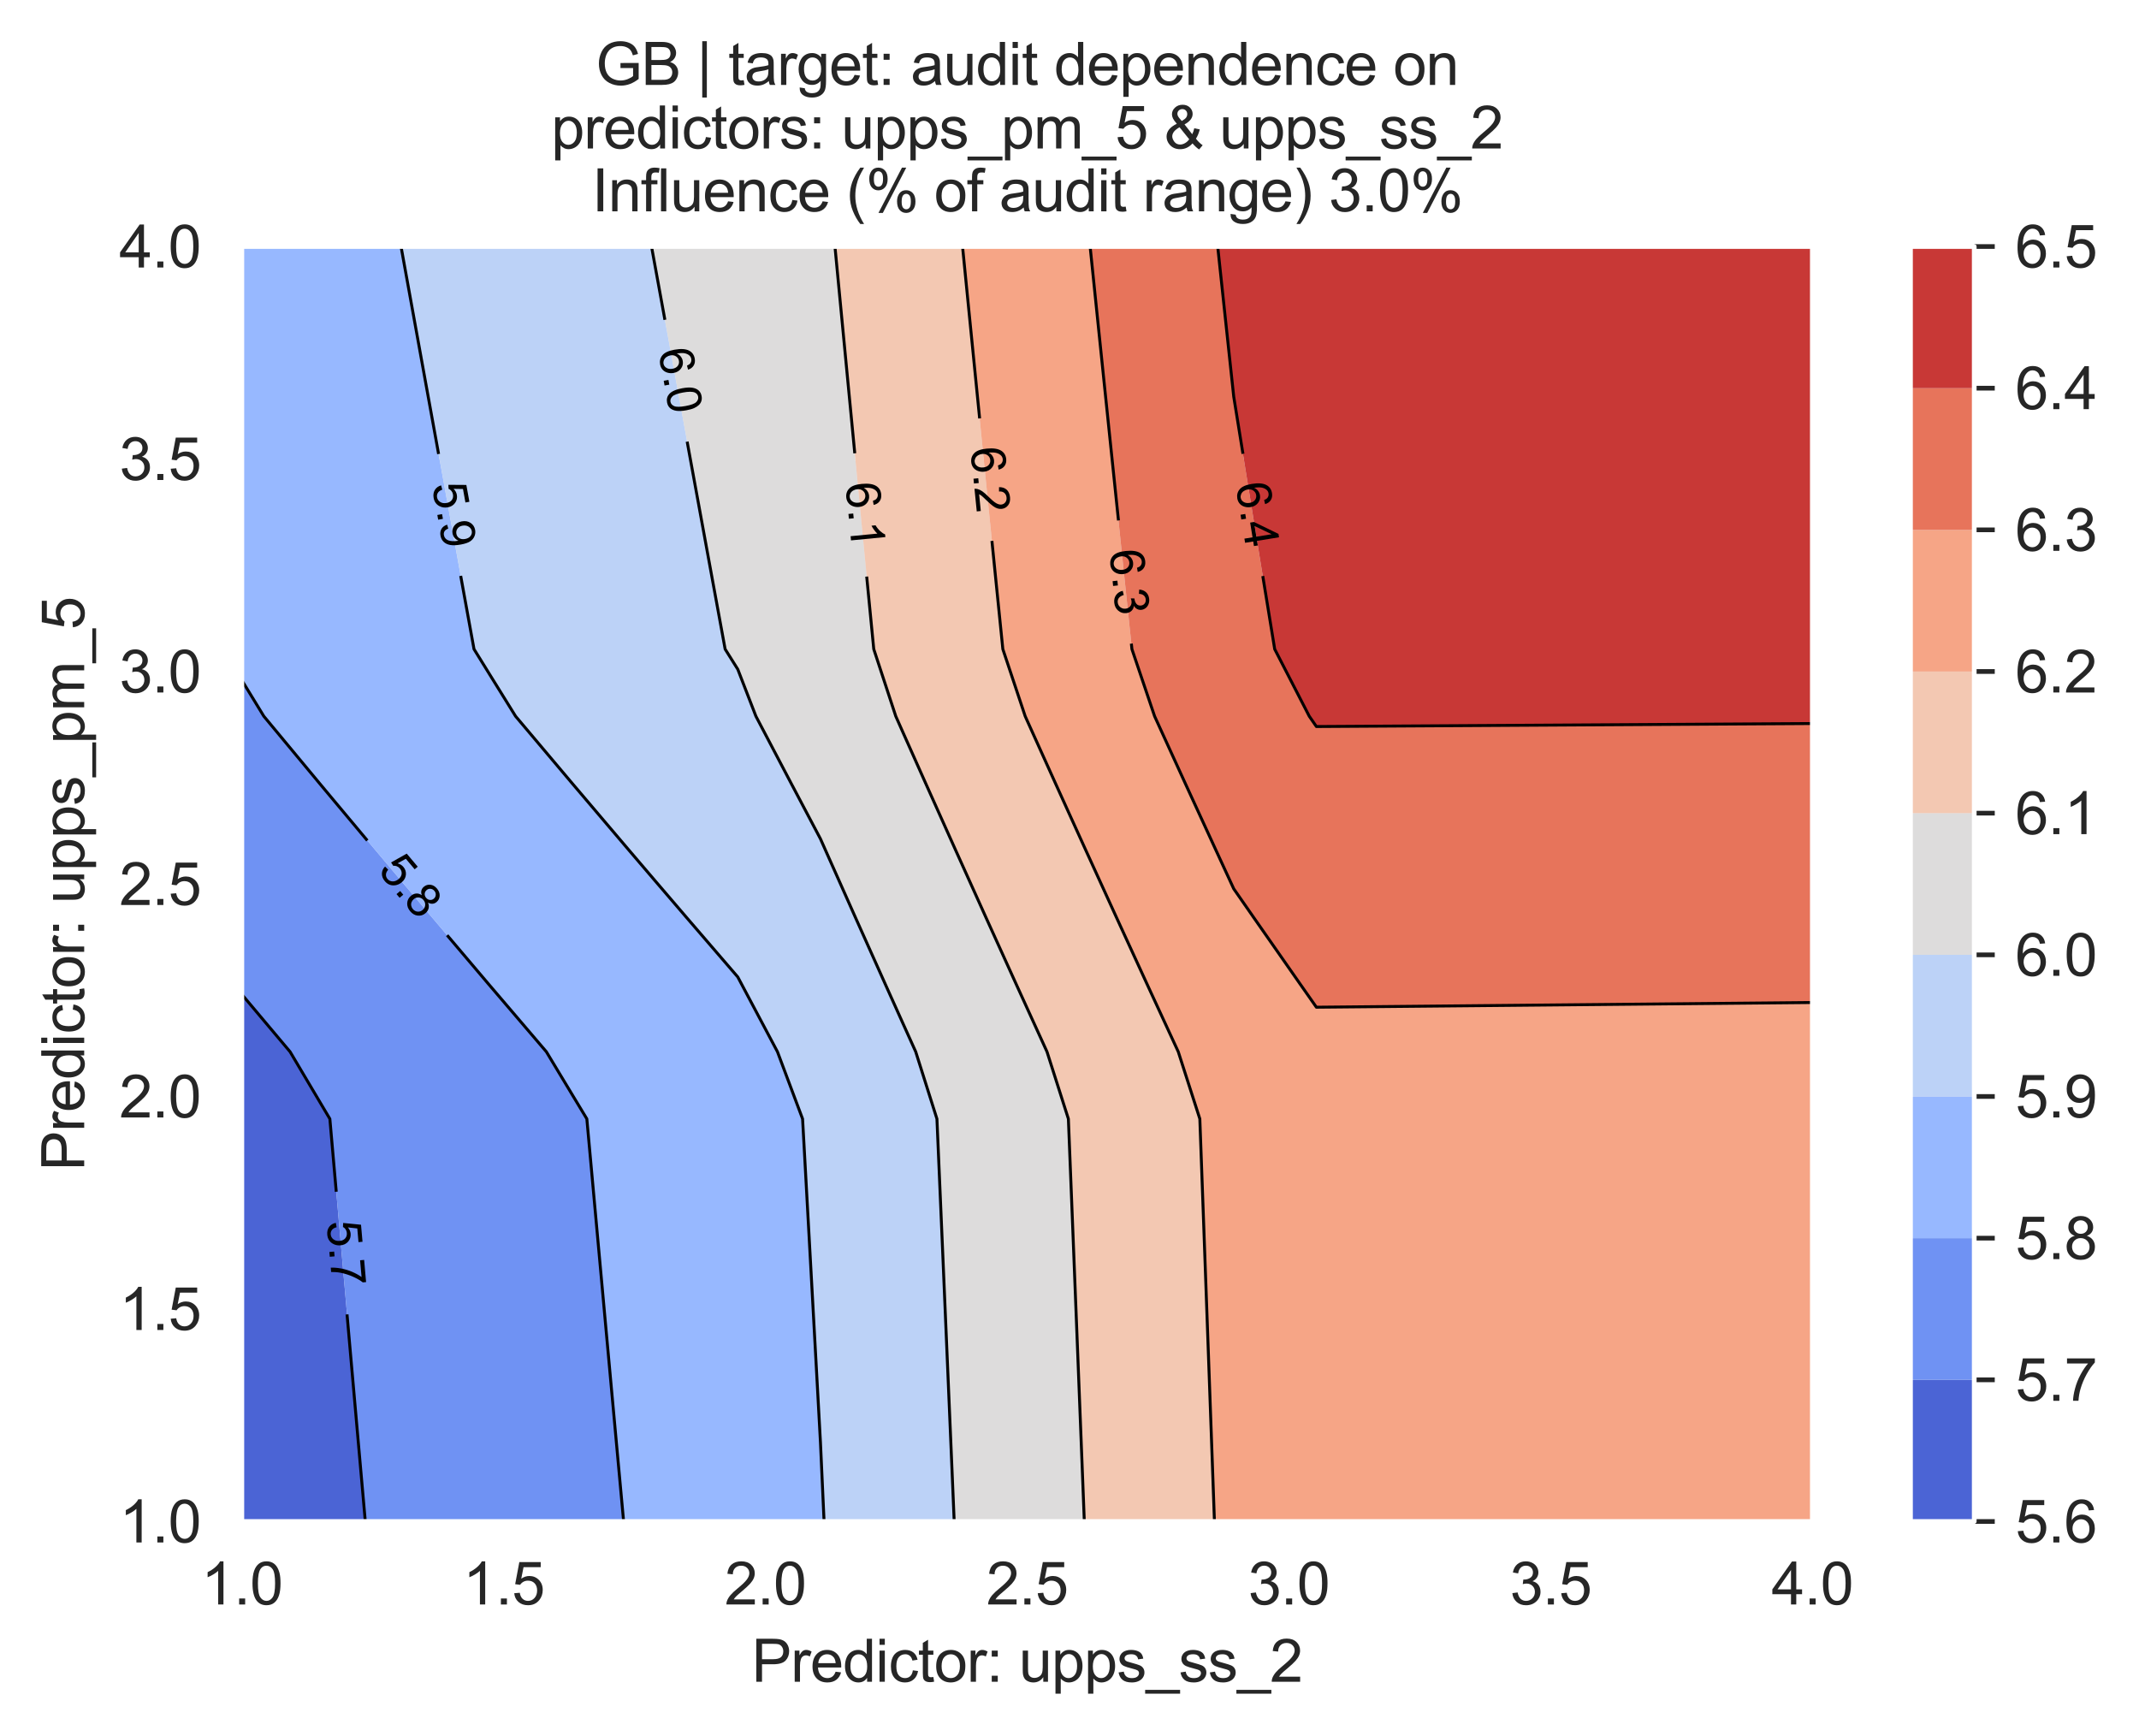 <?xml version="1.0" encoding="utf-8" standalone="no"?>
<!DOCTYPE svg PUBLIC "-//W3C//DTD SVG 1.1//EN"
  "http://www.w3.org/Graphics/SVG/1.1/DTD/svg11.dtd">
<svg xmlns:xlink="http://www.w3.org/1999/xlink" width="364.797pt" height="296.003pt" viewBox="0 0 364.797 296.003" xmlns="http://www.w3.org/2000/svg" version="1.1">
 <defs>
  <style type="text/css">*{stroke-linejoin: round; stroke-linecap: butt}</style>
 </defs>
 <g id="figure_1">
  <g id="patch_1">
   <path d="M 0 296.003 
L 364.797 296.003 
L 364.797 0 
L 0 0 
z
" style="fill: #ffffff"/>
  </g>
  <g id="axes_1">
   <g id="patch_2">
    <path d="M 41.245 259.483 
L 309.085 259.483 
L 309.085 42.043 
L 41.245 42.043 
z
" style="fill: #eaeaf2"/>
   </g>
   <g id="matplotlib.axis_1">
    <g id="xtick_1">
     <g id="line2d_1">
      <path d="M 41.245 259.483 
L 41.245 42.043 
" clip-path="url(#p7fc096dfa2)" style="fill: none; stroke: #ffffff; stroke-width: 0.8; stroke-linecap: round"/>
     </g>
     <g id="text_1">
      <!-- 1.0 -->
      <g style="fill: #262626" transform="translate(34.295 273.641)scale(0.1 -0.1)">
       <defs>
        <path id="ArialMT-31" d="M 2384 0 
L 1822 0 
L 1822 3584 
Q 1619 3391 1289 3197 
Q 959 3003 697 2906 
L 697 3450 
Q 1169 3672 1522 3987 
Q 1875 4303 2022 4600 
L 2384 4600 
L 2384 0 
z
" transform="scale(0.016)"/>
        <path id="ArialMT-2e" d="M 581 0 
L 581 641 
L 1222 641 
L 1222 0 
L 581 0 
z
" transform="scale(0.016)"/>
        <path id="ArialMT-30" d="M 266 2259 
Q 266 3072 433 3567 
Q 600 4063 929 4331 
Q 1259 4600 1759 4600 
Q 2128 4600 2406 4451 
Q 2684 4303 2865 4023 
Q 3047 3744 3150 3342 
Q 3253 2941 3253 2259 
Q 3253 1453 3087 958 
Q 2922 463 2592 192 
Q 2263 -78 1759 -78 
Q 1097 -78 719 397 
Q 266 969 266 2259 
z
M 844 2259 
Q 844 1131 1108 757 
Q 1372 384 1759 384 
Q 2147 384 2411 759 
Q 2675 1134 2675 2259 
Q 2675 3391 2411 3762 
Q 2147 4134 1753 4134 
Q 1366 4134 1134 3806 
Q 844 3388 844 2259 
z
" transform="scale(0.016)"/>
       </defs>
       <use xlink:href="#ArialMT-31"/>
       <use xlink:href="#ArialMT-2e" x="55.615"/>
       <use xlink:href="#ArialMT-30" x="83.398"/>
      </g>
     </g>
    </g>
    <g id="xtick_2">
     <g id="line2d_2">
      <path d="M 85.885 259.483 
L 85.885 42.043 
" clip-path="url(#p7fc096dfa2)" style="fill: none; stroke: #ffffff; stroke-width: 0.8; stroke-linecap: round"/>
     </g>
     <g id="text_2">
      <!-- 1.5 -->
      <g style="fill: #262626" transform="translate(78.935 273.641)scale(0.1 -0.1)">
       <defs>
        <path id="ArialMT-35" d="M 266 1200 
L 856 1250 
Q 922 819 1161 601 
Q 1400 384 1738 384 
Q 2144 384 2425 690 
Q 2706 997 2706 1503 
Q 2706 1984 2436 2262 
Q 2166 2541 1728 2541 
Q 1456 2541 1237 2417 
Q 1019 2294 894 2097 
L 366 2166 
L 809 4519 
L 3088 4519 
L 3088 3981 
L 1259 3981 
L 1013 2750 
Q 1425 3038 1878 3038 
Q 2478 3038 2890 2622 
Q 3303 2206 3303 1553 
Q 3303 931 2941 478 
Q 2500 -78 1738 -78 
Q 1113 -78 717 272 
Q 322 622 266 1200 
z
" transform="scale(0.016)"/>
       </defs>
       <use xlink:href="#ArialMT-31"/>
       <use xlink:href="#ArialMT-2e" x="55.615"/>
       <use xlink:href="#ArialMT-35" x="83.398"/>
      </g>
     </g>
    </g>
    <g id="xtick_3">
     <g id="line2d_3">
      <path d="M 130.525 259.483 
L 130.525 42.043 
" clip-path="url(#p7fc096dfa2)" style="fill: none; stroke: #ffffff; stroke-width: 0.8; stroke-linecap: round"/>
     </g>
     <g id="text_3">
      <!-- 2.0 -->
      <g style="fill: #262626" transform="translate(123.575 273.641)scale(0.1 -0.1)">
       <defs>
        <path id="ArialMT-32" d="M 3222 541 
L 3222 0 
L 194 0 
Q 188 203 259 391 
Q 375 700 629 1000 
Q 884 1300 1366 1694 
Q 2113 2306 2375 2664 
Q 2638 3022 2638 3341 
Q 2638 3675 2398 3904 
Q 2159 4134 1775 4134 
Q 1369 4134 1125 3890 
Q 881 3647 878 3216 
L 300 3275 
Q 359 3922 746 4261 
Q 1134 4600 1788 4600 
Q 2447 4600 2831 4234 
Q 3216 3869 3216 3328 
Q 3216 3053 3103 2787 
Q 2991 2522 2730 2228 
Q 2469 1934 1863 1422 
Q 1356 997 1212 845 
Q 1069 694 975 541 
L 3222 541 
z
" transform="scale(0.016)"/>
       </defs>
       <use xlink:href="#ArialMT-32"/>
       <use xlink:href="#ArialMT-2e" x="55.615"/>
       <use xlink:href="#ArialMT-30" x="83.398"/>
      </g>
     </g>
    </g>
    <g id="xtick_4">
     <g id="line2d_4">
      <path d="M 175.165 259.483 
L 175.165 42.043 
" clip-path="url(#p7fc096dfa2)" style="fill: none; stroke: #ffffff; stroke-width: 0.8; stroke-linecap: round"/>
     </g>
     <g id="text_4">
      <!-- 2.5 -->
      <g style="fill: #262626" transform="translate(168.215 273.641)scale(0.1 -0.1)">
       <use xlink:href="#ArialMT-32"/>
       <use xlink:href="#ArialMT-2e" x="55.615"/>
       <use xlink:href="#ArialMT-35" x="83.398"/>
      </g>
     </g>
    </g>
    <g id="xtick_5">
     <g id="line2d_5">
      <path d="M 219.805 259.483 
L 219.805 42.043 
" clip-path="url(#p7fc096dfa2)" style="fill: none; stroke: #ffffff; stroke-width: 0.8; stroke-linecap: round"/>
     </g>
     <g id="text_5">
      <!-- 3.0 -->
      <g style="fill: #262626" transform="translate(212.855 273.641)scale(0.1 -0.1)">
       <defs>
        <path id="ArialMT-33" d="M 269 1209 
L 831 1284 
Q 928 806 1161 595 
Q 1394 384 1728 384 
Q 2125 384 2398 659 
Q 2672 934 2672 1341 
Q 2672 1728 2419 1979 
Q 2166 2231 1775 2231 
Q 1616 2231 1378 2169 
L 1441 2663 
Q 1497 2656 1531 2656 
Q 1891 2656 2178 2843 
Q 2466 3031 2466 3422 
Q 2466 3731 2256 3934 
Q 2047 4138 1716 4138 
Q 1388 4138 1169 3931 
Q 950 3725 888 3313 
L 325 3413 
Q 428 3978 793 4289 
Q 1159 4600 1703 4600 
Q 2078 4600 2393 4439 
Q 2709 4278 2876 4000 
Q 3044 3722 3044 3409 
Q 3044 3113 2884 2869 
Q 2725 2625 2413 2481 
Q 2819 2388 3044 2092 
Q 3269 1797 3269 1353 
Q 3269 753 2831 336 
Q 2394 -81 1725 -81 
Q 1122 -81 723 278 
Q 325 638 269 1209 
z
" transform="scale(0.016)"/>
       </defs>
       <use xlink:href="#ArialMT-33"/>
       <use xlink:href="#ArialMT-2e" x="55.615"/>
       <use xlink:href="#ArialMT-30" x="83.398"/>
      </g>
     </g>
    </g>
    <g id="xtick_6">
     <g id="line2d_6">
      <path d="M 264.445 259.483 
L 264.445 42.043 
" clip-path="url(#p7fc096dfa2)" style="fill: none; stroke: #ffffff; stroke-width: 0.8; stroke-linecap: round"/>
     </g>
     <g id="text_6">
      <!-- 3.5 -->
      <g style="fill: #262626" transform="translate(257.495 273.641)scale(0.1 -0.1)">
       <use xlink:href="#ArialMT-33"/>
       <use xlink:href="#ArialMT-2e" x="55.615"/>
       <use xlink:href="#ArialMT-35" x="83.398"/>
      </g>
     </g>
    </g>
    <g id="xtick_7">
     <g id="line2d_7">
      <path d="M 309.085 259.483 
L 309.085 42.043 
" clip-path="url(#p7fc096dfa2)" style="fill: none; stroke: #ffffff; stroke-width: 0.8; stroke-linecap: round"/>
     </g>
     <g id="text_7">
      <!-- 4.0 -->
      <g style="fill: #262626" transform="translate(302.135 273.641)scale(0.1 -0.1)">
       <defs>
        <path id="ArialMT-34" d="M 2069 0 
L 2069 1097 
L 81 1097 
L 81 1613 
L 2172 4581 
L 2631 4581 
L 2631 1613 
L 3250 1613 
L 3250 1097 
L 2631 1097 
L 2631 0 
L 2069 0 
z
M 2069 1613 
L 2069 3678 
L 634 1613 
L 2069 1613 
z
" transform="scale(0.016)"/>
       </defs>
       <use xlink:href="#ArialMT-34"/>
       <use xlink:href="#ArialMT-2e" x="55.615"/>
       <use xlink:href="#ArialMT-30" x="83.398"/>
      </g>
     </g>
    </g>
    <g id="text_8">
     <!-- Predictor: upps_ss_2 -->
     <g style="fill: #262626" transform="translate(128.198 286.816)scale(0.1 -0.1)">
      <defs>
       <path id="ArialMT-50" d="M 494 0 
L 494 4581 
L 2222 4581 
Q 2678 4581 2919 4538 
Q 3256 4481 3484 4323 
Q 3713 4166 3852 3881 
Q 3991 3597 3991 3256 
Q 3991 2672 3619 2267 
Q 3247 1863 2275 1863 
L 1100 1863 
L 1100 0 
L 494 0 
z
M 1100 2403 
L 2284 2403 
Q 2872 2403 3119 2622 
Q 3366 2841 3366 3238 
Q 3366 3525 3220 3729 
Q 3075 3934 2838 4000 
Q 2684 4041 2272 4041 
L 1100 4041 
L 1100 2403 
z
" transform="scale(0.016)"/>
       <path id="ArialMT-72" d="M 416 0 
L 416 3319 
L 922 3319 
L 922 2816 
Q 1116 3169 1280 3281 
Q 1444 3394 1641 3394 
Q 1925 3394 2219 3213 
L 2025 2691 
Q 1819 2813 1613 2813 
Q 1428 2813 1281 2702 
Q 1134 2591 1072 2394 
Q 978 2094 978 1738 
L 978 0 
L 416 0 
z
" transform="scale(0.016)"/>
       <path id="ArialMT-65" d="M 2694 1069 
L 3275 997 
Q 3138 488 2766 206 
Q 2394 -75 1816 -75 
Q 1088 -75 661 373 
Q 234 822 234 1631 
Q 234 2469 665 2931 
Q 1097 3394 1784 3394 
Q 2450 3394 2872 2941 
Q 3294 2488 3294 1666 
Q 3294 1616 3291 1516 
L 816 1516 
Q 847 969 1125 678 
Q 1403 388 1819 388 
Q 2128 388 2347 550 
Q 2566 713 2694 1069 
z
M 847 1978 
L 2700 1978 
Q 2663 2397 2488 2606 
Q 2219 2931 1791 2931 
Q 1403 2931 1139 2672 
Q 875 2413 847 1978 
z
" transform="scale(0.016)"/>
       <path id="ArialMT-64" d="M 2575 0 
L 2575 419 
Q 2259 -75 1647 -75 
Q 1250 -75 917 144 
Q 584 363 401 755 
Q 219 1147 219 1656 
Q 219 2153 384 2558 
Q 550 2963 881 3178 
Q 1213 3394 1622 3394 
Q 1922 3394 2156 3267 
Q 2391 3141 2538 2938 
L 2538 4581 
L 3097 4581 
L 3097 0 
L 2575 0 
z
M 797 1656 
Q 797 1019 1065 703 
Q 1334 388 1700 388 
Q 2069 388 2326 689 
Q 2584 991 2584 1609 
Q 2584 2291 2321 2609 
Q 2059 2928 1675 2928 
Q 1300 2928 1048 2622 
Q 797 2316 797 1656 
z
" transform="scale(0.016)"/>
       <path id="ArialMT-69" d="M 425 3934 
L 425 4581 
L 988 4581 
L 988 3934 
L 425 3934 
z
M 425 0 
L 425 3319 
L 988 3319 
L 988 0 
L 425 0 
z
" transform="scale(0.016)"/>
       <path id="ArialMT-63" d="M 2588 1216 
L 3141 1144 
Q 3050 572 2676 248 
Q 2303 -75 1759 -75 
Q 1078 -75 664 370 
Q 250 816 250 1647 
Q 250 2184 428 2587 
Q 606 2991 970 3192 
Q 1334 3394 1763 3394 
Q 2303 3394 2647 3120 
Q 2991 2847 3088 2344 
L 2541 2259 
Q 2463 2594 2264 2762 
Q 2066 2931 1784 2931 
Q 1359 2931 1093 2626 
Q 828 2322 828 1663 
Q 828 994 1084 691 
Q 1341 388 1753 388 
Q 2084 388 2306 591 
Q 2528 794 2588 1216 
z
" transform="scale(0.016)"/>
       <path id="ArialMT-74" d="M 1650 503 
L 1731 6 
Q 1494 -44 1306 -44 
Q 1000 -44 831 53 
Q 663 150 594 308 
Q 525 466 525 972 
L 525 2881 
L 113 2881 
L 113 3319 
L 525 3319 
L 525 4141 
L 1084 4478 
L 1084 3319 
L 1650 3319 
L 1650 2881 
L 1084 2881 
L 1084 941 
Q 1084 700 1114 631 
Q 1144 563 1211 522 
Q 1278 481 1403 481 
Q 1497 481 1650 503 
z
" transform="scale(0.016)"/>
       <path id="ArialMT-6f" d="M 213 1659 
Q 213 2581 725 3025 
Q 1153 3394 1769 3394 
Q 2453 3394 2887 2945 
Q 3322 2497 3322 1706 
Q 3322 1066 3130 698 
Q 2938 331 2570 128 
Q 2203 -75 1769 -75 
Q 1072 -75 642 372 
Q 213 819 213 1659 
z
M 791 1659 
Q 791 1022 1069 705 
Q 1347 388 1769 388 
Q 2188 388 2466 706 
Q 2744 1025 2744 1678 
Q 2744 2294 2464 2611 
Q 2184 2928 1769 2928 
Q 1347 2928 1069 2612 
Q 791 2297 791 1659 
z
" transform="scale(0.016)"/>
       <path id="ArialMT-3a" d="M 578 2678 
L 578 3319 
L 1219 3319 
L 1219 2678 
L 578 2678 
z
M 578 0 
L 578 641 
L 1219 641 
L 1219 0 
L 578 0 
z
" transform="scale(0.016)"/>
       <path id="ArialMT-20" transform="scale(0.016)"/>
       <path id="ArialMT-75" d="M 2597 0 
L 2597 488 
Q 2209 -75 1544 -75 
Q 1250 -75 995 37 
Q 741 150 617 320 
Q 494 491 444 738 
Q 409 903 409 1263 
L 409 3319 
L 972 3319 
L 972 1478 
Q 972 1038 1006 884 
Q 1059 663 1231 536 
Q 1403 409 1656 409 
Q 1909 409 2131 539 
Q 2353 669 2445 892 
Q 2538 1116 2538 1541 
L 2538 3319 
L 3100 3319 
L 3100 0 
L 2597 0 
z
" transform="scale(0.016)"/>
       <path id="ArialMT-70" d="M 422 -1272 
L 422 3319 
L 934 3319 
L 934 2888 
Q 1116 3141 1344 3267 
Q 1572 3394 1897 3394 
Q 2322 3394 2647 3175 
Q 2972 2956 3137 2557 
Q 3303 2159 3303 1684 
Q 3303 1175 3120 767 
Q 2938 359 2589 142 
Q 2241 -75 1856 -75 
Q 1575 -75 1351 44 
Q 1128 163 984 344 
L 984 -1272 
L 422 -1272 
z
M 931 1641 
Q 931 1000 1190 694 
Q 1450 388 1819 388 
Q 2194 388 2461 705 
Q 2728 1022 2728 1688 
Q 2728 2322 2467 2637 
Q 2206 2953 1844 2953 
Q 1484 2953 1207 2617 
Q 931 2281 931 1641 
z
" transform="scale(0.016)"/>
       <path id="ArialMT-73" d="M 197 991 
L 753 1078 
Q 800 744 1014 566 
Q 1228 388 1613 388 
Q 2000 388 2187 545 
Q 2375 703 2375 916 
Q 2375 1106 2209 1216 
Q 2094 1291 1634 1406 
Q 1016 1563 777 1677 
Q 538 1791 414 1992 
Q 291 2194 291 2438 
Q 291 2659 392 2848 
Q 494 3038 669 3163 
Q 800 3259 1026 3326 
Q 1253 3394 1513 3394 
Q 1903 3394 2198 3281 
Q 2494 3169 2634 2976 
Q 2775 2784 2828 2463 
L 2278 2388 
Q 2241 2644 2061 2787 
Q 1881 2931 1553 2931 
Q 1166 2931 1000 2803 
Q 834 2675 834 2503 
Q 834 2394 903 2306 
Q 972 2216 1119 2156 
Q 1203 2125 1616 2013 
Q 2213 1853 2448 1751 
Q 2684 1650 2818 1456 
Q 2953 1263 2953 975 
Q 2953 694 2789 445 
Q 2625 197 2315 61 
Q 2006 -75 1616 -75 
Q 969 -75 630 194 
Q 291 463 197 991 
z
" transform="scale(0.016)"/>
       <path id="ArialMT-5f" d="M -97 -1272 
L -97 -866 
L 3631 -866 
L 3631 -1272 
L -97 -1272 
z
" transform="scale(0.016)"/>
      </defs>
      <use xlink:href="#ArialMT-50"/>
      <use xlink:href="#ArialMT-72" x="66.699"/>
      <use xlink:href="#ArialMT-65" x="100"/>
      <use xlink:href="#ArialMT-64" x="155.615"/>
      <use xlink:href="#ArialMT-69" x="211.23"/>
      <use xlink:href="#ArialMT-63" x="233.447"/>
      <use xlink:href="#ArialMT-74" x="283.447"/>
      <use xlink:href="#ArialMT-6f" x="311.23"/>
      <use xlink:href="#ArialMT-72" x="366.846"/>
      <use xlink:href="#ArialMT-3a" x="400.146"/>
      <use xlink:href="#ArialMT-20" x="427.93"/>
      <use xlink:href="#ArialMT-75" x="455.713"/>
      <use xlink:href="#ArialMT-70" x="511.328"/>
      <use xlink:href="#ArialMT-70" x="566.943"/>
      <use xlink:href="#ArialMT-73" x="622.559"/>
      <use xlink:href="#ArialMT-5f" x="672.559"/>
      <use xlink:href="#ArialMT-73" x="728.174"/>
      <use xlink:href="#ArialMT-73" x="778.174"/>
      <use xlink:href="#ArialMT-5f" x="828.174"/>
      <use xlink:href="#ArialMT-32" x="883.789"/>
     </g>
    </g>
   </g>
   <g id="matplotlib.axis_2">
    <g id="ytick_1">
     <g id="line2d_8">
      <path d="M 41.245 259.483 
L 309.085 259.483 
" clip-path="url(#p7fc096dfa2)" style="fill: none; stroke: #ffffff; stroke-width: 0.8; stroke-linecap: round"/>
     </g>
     <g id="text_9">
      <!-- 1.0 -->
      <g style="fill: #262626" transform="translate(20.345 263.062)scale(0.1 -0.1)">
       <use xlink:href="#ArialMT-31"/>
       <use xlink:href="#ArialMT-2e" x="55.615"/>
       <use xlink:href="#ArialMT-30" x="83.398"/>
      </g>
     </g>
    </g>
    <g id="ytick_2">
     <g id="line2d_9">
      <path d="M 41.245 223.243 
L 309.085 223.243 
" clip-path="url(#p7fc096dfa2)" style="fill: none; stroke: #ffffff; stroke-width: 0.8; stroke-linecap: round"/>
     </g>
     <g id="text_10">
      <!-- 1.5 -->
      <g style="fill: #262626" transform="translate(20.345 226.822)scale(0.1 -0.1)">
       <use xlink:href="#ArialMT-31"/>
       <use xlink:href="#ArialMT-2e" x="55.615"/>
       <use xlink:href="#ArialMT-35" x="83.398"/>
      </g>
     </g>
    </g>
    <g id="ytick_3">
     <g id="line2d_10">
      <path d="M 41.245 187.003 
L 309.085 187.003 
" clip-path="url(#p7fc096dfa2)" style="fill: none; stroke: #ffffff; stroke-width: 0.8; stroke-linecap: round"/>
     </g>
     <g id="text_11">
      <!-- 2.0 -->
      <g style="fill: #262626" transform="translate(20.345 190.582)scale(0.1 -0.1)">
       <use xlink:href="#ArialMT-32"/>
       <use xlink:href="#ArialMT-2e" x="55.615"/>
       <use xlink:href="#ArialMT-30" x="83.398"/>
      </g>
     </g>
    </g>
    <g id="ytick_4">
     <g id="line2d_11">
      <path d="M 41.245 150.763 
L 309.085 150.763 
" clip-path="url(#p7fc096dfa2)" style="fill: none; stroke: #ffffff; stroke-width: 0.8; stroke-linecap: round"/>
     </g>
     <g id="text_12">
      <!-- 2.5 -->
      <g style="fill: #262626" transform="translate(20.345 154.342)scale(0.1 -0.1)">
       <use xlink:href="#ArialMT-32"/>
       <use xlink:href="#ArialMT-2e" x="55.615"/>
       <use xlink:href="#ArialMT-35" x="83.398"/>
      </g>
     </g>
    </g>
    <g id="ytick_5">
     <g id="line2d_12">
      <path d="M 41.245 114.523 
L 309.085 114.523 
" clip-path="url(#p7fc096dfa2)" style="fill: none; stroke: #ffffff; stroke-width: 0.8; stroke-linecap: round"/>
     </g>
     <g id="text_13">
      <!-- 3.0 -->
      <g style="fill: #262626" transform="translate(20.345 118.102)scale(0.1 -0.1)">
       <use xlink:href="#ArialMT-33"/>
       <use xlink:href="#ArialMT-2e" x="55.615"/>
       <use xlink:href="#ArialMT-30" x="83.398"/>
      </g>
     </g>
    </g>
    <g id="ytick_6">
     <g id="line2d_13">
      <path d="M 41.245 78.283 
L 309.085 78.283 
" clip-path="url(#p7fc096dfa2)" style="fill: none; stroke: #ffffff; stroke-width: 0.8; stroke-linecap: round"/>
     </g>
     <g id="text_14">
      <!-- 3.5 -->
      <g style="fill: #262626" transform="translate(20.345 81.862)scale(0.1 -0.1)">
       <use xlink:href="#ArialMT-33"/>
       <use xlink:href="#ArialMT-2e" x="55.615"/>
       <use xlink:href="#ArialMT-35" x="83.398"/>
      </g>
     </g>
    </g>
    <g id="ytick_7">
     <g id="line2d_14">
      <path d="M 41.245 42.043 
L 309.085 42.043 
" clip-path="url(#p7fc096dfa2)" style="fill: none; stroke: #ffffff; stroke-width: 0.8; stroke-linecap: round"/>
     </g>
     <g id="text_15">
      <!-- 4.0 -->
      <g style="fill: #262626" transform="translate(20.345 45.622)scale(0.1 -0.1)">
       <use xlink:href="#ArialMT-34"/>
       <use xlink:href="#ArialMT-2e" x="55.615"/>
       <use xlink:href="#ArialMT-30" x="83.398"/>
      </g>
     </g>
    </g>
    <g id="text_16">
     <!-- Predictor: upps_pm_5 -->
     <g style="fill: #262626" transform="translate(14.358 199.676)rotate(-90)scale(0.1 -0.1)">
      <defs>
       <path id="ArialMT-6d" d="M 422 0 
L 422 3319 
L 925 3319 
L 925 2853 
Q 1081 3097 1340 3245 
Q 1600 3394 1931 3394 
Q 2300 3394 2536 3241 
Q 2772 3088 2869 2813 
Q 3263 3394 3894 3394 
Q 4388 3394 4653 3120 
Q 4919 2847 4919 2278 
L 4919 0 
L 4359 0 
L 4359 2091 
Q 4359 2428 4304 2576 
Q 4250 2725 4106 2815 
Q 3963 2906 3769 2906 
Q 3419 2906 3187 2673 
Q 2956 2441 2956 1928 
L 2956 0 
L 2394 0 
L 2394 2156 
Q 2394 2531 2256 2718 
Q 2119 2906 1806 2906 
Q 1569 2906 1367 2781 
Q 1166 2656 1075 2415 
Q 984 2175 984 1722 
L 984 0 
L 422 0 
z
" transform="scale(0.016)"/>
      </defs>
      <use xlink:href="#ArialMT-50"/>
      <use xlink:href="#ArialMT-72" x="66.699"/>
      <use xlink:href="#ArialMT-65" x="100"/>
      <use xlink:href="#ArialMT-64" x="155.615"/>
      <use xlink:href="#ArialMT-69" x="211.23"/>
      <use xlink:href="#ArialMT-63" x="233.447"/>
      <use xlink:href="#ArialMT-74" x="283.447"/>
      <use xlink:href="#ArialMT-6f" x="311.23"/>
      <use xlink:href="#ArialMT-72" x="366.846"/>
      <use xlink:href="#ArialMT-3a" x="400.146"/>
      <use xlink:href="#ArialMT-20" x="427.93"/>
      <use xlink:href="#ArialMT-75" x="455.713"/>
      <use xlink:href="#ArialMT-70" x="511.328"/>
      <use xlink:href="#ArialMT-70" x="566.943"/>
      <use xlink:href="#ArialMT-73" x="622.559"/>
      <use xlink:href="#ArialMT-5f" x="672.559"/>
      <use xlink:href="#ArialMT-70" x="728.174"/>
      <use xlink:href="#ArialMT-6d" x="783.789"/>
      <use xlink:href="#ArialMT-5f" x="867.09"/>
      <use xlink:href="#ArialMT-35" x="922.705"/>
     </g>
    </g>
   </g>
   <g id="PathCollection_1">
    <path d="M 55.342 259.483 
L 62.302 259.483 
L 61.29 248.039 
L 60.28 236.595 
L 59.272 225.15 
L 58.265 213.706 
L 57.26 202.262 
L 56.257 190.818 
L 55.342 189.279 
L 49.472 179.374 
L 41.245 169.591 
L 41.245 179.374 
L 41.245 190.818 
L 41.245 202.262 
L 41.245 213.706 
L 41.245 225.15 
L 41.245 236.595 
L 41.245 248.039 
L 41.245 259.483 
z
" clip-path="url(#p7fc096dfa2)" style="fill: #4b64d5"/>
   </g>
   <g id="PathCollection_2">
    <path d="M 69.439 259.483 
L 83.536 259.483 
L 97.633 259.483 
L 106.357 259.483 
L 105.307 248.039 
L 104.258 236.595 
L 103.211 225.15 
L 102.167 213.706 
L 101.124 202.262 
L 100.083 190.818 
L 97.633 186.763 
L 93.18 179.374 
L 83.536 168.083 
L 83.405 167.929 
L 73.699 156.485 
L 69.439 151.436 
L 64.063 145.041 
L 55.342 134.613 
L 54.495 133.597 
L 44.995 122.153 
L 41.245 116.016 
L 41.245 122.153 
L 41.245 133.597 
L 41.245 145.041 
L 41.245 156.485 
L 41.245 167.929 
L 41.245 169.591 
L 49.472 179.374 
L 55.342 189.279 
L 56.257 190.818 
L 57.26 202.262 
L 58.265 213.706 
L 59.272 225.15 
L 60.28 236.595 
L 61.29 248.039 
L 62.302 259.483 
z
" clip-path="url(#p7fc096dfa2)" style="fill: #6f92f3"/>
   </g>
   <g id="PathCollection_3">
    <path d="M 111.73 259.483 
L 125.826 259.483 
L 139.923 259.483 
L 140.543 259.483 
L 140.018 248.039 
L 139.923 245.964 
L 139.408 236.595 
L 138.777 225.15 
L 138.144 213.706 
L 137.51 202.262 
L 136.875 190.818 
L 132.592 179.374 
L 126.518 167.929 
L 125.826 166.622 
L 117.095 156.485 
L 111.73 150.223 
L 107.305 145.041 
L 97.633 133.655 
L 97.583 133.597 
L 87.931 122.153 
L 83.536 115.066 
L 80.84 110.708 
L 78.761 99.264 
L 76.684 87.82 
L 74.609 76.376 
L 72.535 64.932 
L 70.464 53.487 
L 69.439 47.823 
L 68.394 42.043 
L 55.342 42.043 
L 41.245 42.043 
L 41.245 53.487 
L 41.245 64.932 
L 41.245 76.376 
L 41.245 87.82 
L 41.245 99.264 
L 41.245 110.708 
L 41.245 116.016 
L 44.995 122.153 
L 54.495 133.597 
L 55.342 134.613 
L 64.063 145.041 
L 69.439 151.436 
L 73.699 156.485 
L 83.405 167.929 
L 83.536 168.083 
L 93.18 179.374 
L 97.633 186.763 
L 100.083 190.818 
L 101.124 202.262 
L 102.167 213.706 
L 103.211 225.15 
L 104.258 236.595 
L 105.307 248.039 
L 106.357 259.483 
z
" clip-path="url(#p7fc096dfa2)" style="fill: #97b8ff"/>
   </g>
   <g id="PathCollection_4">
    <path d="M 154.02 259.483 
L 162.734 259.483 
L 162.248 248.039 
L 161.759 236.595 
L 161.269 225.15 
L 160.778 213.706 
L 160.284 202.262 
L 159.789 190.818 
L 156.172 179.374 
L 154.02 174.602 
L 151.019 167.929 
L 145.896 156.485 
L 140.802 145.041 
L 139.923 143.06 
L 134.927 133.597 
L 128.918 122.153 
L 125.826 114.145 
L 123.669 110.708 
L 121.572 99.264 
L 119.477 87.82 
L 117.383 76.376 
L 115.292 64.932 
L 113.202 53.487 
L 111.73 45.419 
L 111.114 42.043 
L 97.633 42.043 
L 83.536 42.043 
L 69.439 42.043 
L 68.394 42.043 
L 69.439 47.823 
L 70.464 53.487 
L 72.535 64.932 
L 74.609 76.376 
L 76.684 87.82 
L 78.761 99.264 
L 80.84 110.708 
L 83.536 115.066 
L 87.931 122.153 
L 97.583 133.597 
L 97.633 133.655 
L 107.305 145.041 
L 111.73 150.223 
L 117.095 156.485 
L 125.826 166.622 
L 126.518 167.929 
L 132.592 179.374 
L 136.875 190.818 
L 137.51 202.262 
L 138.144 213.706 
L 138.777 225.15 
L 139.408 236.595 
L 139.923 245.964 
L 140.018 248.039 
L 140.543 259.483 
z
" clip-path="url(#p7fc096dfa2)" style="fill: #bcd2f7"/>
   </g>
   <g id="PathCollection_5">
    <path d="M 168.117 259.483 
L 182.214 259.483 
L 184.926 259.483 
L 184.477 248.039 
L 184.026 236.595 
L 183.574 225.15 
L 183.12 213.706 
L 182.664 202.262 
L 182.214 190.978 
L 182.207 190.818 
L 178.56 179.374 
L 173.343 167.929 
L 168.156 156.485 
L 168.117 156.398 
L 162.999 145.041 
L 157.87 133.597 
L 154.02 124.961 
L 152.771 122.153 
L 149.016 110.708 
L 147.902 99.264 
L 146.792 87.82 
L 145.687 76.376 
L 144.586 64.932 
L 143.49 53.487 
L 142.397 42.043 
L 139.923 42.043 
L 125.826 42.043 
L 111.73 42.043 
L 111.114 42.043 
L 111.73 45.419 
L 113.202 53.487 
L 115.292 64.932 
L 117.383 76.376 
L 119.477 87.82 
L 121.572 99.264 
L 123.669 110.708 
L 125.826 114.145 
L 128.918 122.153 
L 134.927 133.597 
L 139.923 143.06 
L 140.802 145.041 
L 145.896 156.485 
L 151.019 167.929 
L 154.02 174.602 
L 156.172 179.374 
L 159.789 190.818 
L 160.284 202.262 
L 160.778 213.706 
L 161.269 225.15 
L 161.759 236.595 
L 162.248 248.039 
L 162.734 259.483 
z
" clip-path="url(#p7fc096dfa2)" style="fill: #dddcdc"/>
   </g>
   <g id="PathCollection_6">
    <path d="M 196.311 259.483 
L 207.118 259.483 
L 206.706 248.039 
L 206.293 236.595 
L 205.878 225.15 
L 205.462 213.706 
L 205.044 202.262 
L 204.625 190.818 
L 200.948 179.374 
L 196.311 169.328 
L 195.667 167.929 
L 190.416 156.485 
L 185.195 145.041 
L 182.214 138.477 
L 180.004 133.597 
L 174.842 122.153 
L 171.03 110.708 
L 169.873 99.264 
L 168.721 87.82 
L 168.117 81.803 
L 167.573 76.376 
L 166.43 64.932 
L 165.29 53.487 
L 164.156 42.043 
L 154.02 42.043 
L 142.397 42.043 
L 143.49 53.487 
L 144.586 64.932 
L 145.687 76.376 
L 146.792 87.82 
L 147.902 99.264 
L 149.016 110.708 
L 152.771 122.153 
L 154.02 124.961 
L 157.87 133.597 
L 162.999 145.041 
L 168.117 156.398 
L 168.156 156.485 
L 173.343 167.929 
L 178.56 179.374 
L 182.207 190.818 
L 182.214 190.978 
L 182.664 202.262 
L 183.12 213.706 
L 183.574 225.15 
L 184.026 236.595 
L 184.477 248.039 
L 184.926 259.483 
z
" clip-path="url(#p7fc096dfa2)" style="fill: #f3c8b2"/>
   </g>
   <g id="PathCollection_7">
    <path d="M 210.407 259.483 
L 224.504 259.483 
L 238.601 259.483 
L 252.698 259.483 
L 266.795 259.483 
L 280.892 259.483 
L 294.988 259.483 
L 309.085 259.483 
L 309.085 248.039 
L 309.085 236.595 
L 309.085 225.15 
L 309.085 213.706 
L 309.085 202.262 
L 309.085 190.818 
L 309.085 179.374 
L 309.085 170.976 
L 294.988 171.109 
L 280.892 171.242 
L 266.795 171.375 
L 252.698 171.509 
L 238.601 171.643 
L 224.504 171.777 
L 221.807 167.929 
L 213.817 156.485 
L 210.407 151.58 
L 207.392 145.041 
L 202.137 133.597 
L 196.913 122.153 
L 196.311 120.375 
L 193.045 110.708 
L 191.845 99.264 
L 190.65 87.82 
L 189.459 76.376 
L 188.273 64.932 
L 187.091 53.487 
L 185.915 42.043 
L 182.214 42.043 
L 168.117 42.043 
L 164.156 42.043 
L 165.29 53.487 
L 166.43 64.932 
L 167.573 76.376 
L 168.117 81.803 
L 168.721 87.82 
L 169.873 99.264 
L 171.03 110.708 
L 174.842 122.153 
L 180.004 133.597 
L 182.214 138.477 
L 185.195 145.041 
L 190.416 156.485 
L 195.667 167.929 
L 196.311 169.328 
L 200.948 179.374 
L 204.625 190.818 
L 205.044 202.262 
L 205.462 213.706 
L 205.878 225.15 
L 206.293 236.595 
L 206.706 248.039 
L 207.118 259.483 
z
" clip-path="url(#p7fc096dfa2)" style="fill: #f6a586"/>
   </g>
   <g id="PathCollection_8">
    <path d="M 224.504 171.777 
L 238.601 171.643 
L 252.698 171.509 
L 266.795 171.375 
L 280.892 171.242 
L 294.988 171.109 
L 309.085 170.976 
L 309.085 167.929 
L 309.085 156.485 
L 309.085 145.041 
L 309.085 133.597 
L 309.085 123.398 
L 294.988 123.482 
L 280.892 123.567 
L 266.795 123.652 
L 252.698 123.737 
L 238.601 123.822 
L 224.504 123.908 
L 223.289 122.153 
L 217.394 110.708 
L 215.527 99.264 
L 213.667 87.82 
L 211.815 76.376 
L 210.407 67.648 
L 210.116 64.932 
L 208.892 53.487 
L 207.673 42.043 
L 196.311 42.043 
L 185.915 42.043 
L 187.091 53.487 
L 188.273 64.932 
L 189.459 76.376 
L 190.65 87.82 
L 191.845 99.264 
L 193.045 110.708 
L 196.311 120.375 
L 196.913 122.153 
L 202.137 133.597 
L 207.392 145.041 
L 210.407 151.58 
L 213.817 156.485 
L 221.807 167.929 
z
" clip-path="url(#p7fc096dfa2)" style="fill: #e7745b"/>
   </g>
   <g id="PathCollection_9">
    <path d="M 224.504 123.908 
L 238.601 123.822 
L 252.698 123.737 
L 266.795 123.652 
L 280.892 123.567 
L 294.988 123.482 
L 309.085 123.398 
L 309.085 122.153 
L 309.085 110.708 
L 309.085 99.264 
L 309.085 87.82 
L 309.085 76.376 
L 309.085 64.932 
L 309.085 53.487 
L 309.085 42.043 
L 294.988 42.043 
L 280.892 42.043 
L 266.795 42.043 
L 252.698 42.043 
L 238.601 42.043 
L 224.504 42.043 
L 210.407 42.043 
L 207.673 42.043 
L 208.892 53.487 
L 210.116 64.932 
L 210.407 67.648 
L 211.815 76.376 
L 213.667 87.82 
L 215.527 99.264 
L 217.394 110.708 
L 223.289 122.153 
z
" clip-path="url(#p7fc096dfa2)" style="fill: #c83836"/>
   </g>
   <g id="PathCollection_10"/>
   <g id="PathCollection_11">
    <path d="M 41.245 169.591 
L 49.472 179.374 
L 55.342 189.279 
L 56.257 190.818 
L 57.26 202.262 
L 57.347 203.247 
" clip-path="url(#p7fc096dfa2)" style="fill: none; stroke: #000000; stroke-width: 0.5"/>
    <path d="M 59.185 224.166 
L 59.272 225.15 
L 60.28 236.595 
L 61.29 248.039 
L 62.302 259.483 
" clip-path="url(#p7fc096dfa2)" style="fill: none; stroke: #000000; stroke-width: 0.5"/>
   </g>
   <g id="PathCollection_12">
    <path d="M 41.245 116.016 
L 44.995 122.153 
L 54.495 133.597 
L 55.342 134.613 
L 62.646 143.347 
" clip-path="url(#p7fc096dfa2)" style="fill: none; stroke: #000000; stroke-width: 0.5"/>
    <path d="M 76.258 159.502 
L 83.405 167.929 
L 83.536 168.083 
L 93.18 179.374 
L 97.633 186.763 
L 100.083 190.818 
L 101.124 202.262 
L 102.167 213.706 
L 103.211 225.15 
L 104.258 236.595 
L 105.307 248.039 
L 106.357 259.483 
" clip-path="url(#p7fc096dfa2)" style="fill: none; stroke: #000000; stroke-width: 0.5"/>
   </g>
   <g id="PathCollection_13">
    <path d="M 68.394 42.043 
L 69.439 47.823 
L 70.464 53.487 
L 72.535 64.932 
L 74.609 76.376 
L 74.8 77.427 
" clip-path="url(#p7fc096dfa2)" style="fill: none; stroke: #000000; stroke-width: 0.5"/>
    <path d="M 78.57 98.213 
L 78.761 99.264 
L 80.84 110.708 
L 83.536 115.066 
L 87.931 122.153 
L 97.583 133.597 
L 97.633 133.655 
L 107.305 145.041 
L 111.73 150.223 
L 117.095 156.485 
L 125.826 166.622 
L 126.518 167.929 
L 132.592 179.374 
L 136.875 190.818 
L 137.51 202.262 
L 138.144 213.706 
L 138.777 225.15 
L 139.408 236.595 
L 139.923 245.964 
L 140.018 248.039 
L 140.543 259.483 
" clip-path="url(#p7fc096dfa2)" style="fill: none; stroke: #000000; stroke-width: 0.5"/>
   </g>
   <g id="PathCollection_14">
    <path d="M 111.114 42.043 
L 111.73 45.419 
L 113.202 53.487 
L 113.394 54.541 
" clip-path="url(#p7fc096dfa2)" style="fill: none; stroke: #000000; stroke-width: 0.5"/>
    <path d="M 117.191 75.322 
L 117.383 76.376 
L 119.477 87.82 
L 121.572 99.264 
L 123.669 110.708 
L 125.826 114.145 
L 128.918 122.153 
L 134.927 133.597 
L 139.923 143.06 
L 140.802 145.041 
L 145.896 156.485 
L 151.019 167.929 
L 154.02 174.602 
L 156.172 179.374 
L 159.789 190.818 
L 160.284 202.262 
L 160.778 213.706 
L 161.269 225.15 
L 161.759 236.595 
L 162.248 248.039 
L 162.734 259.483 
" clip-path="url(#p7fc096dfa2)" style="fill: none; stroke: #000000; stroke-width: 0.5"/>
   </g>
   <g id="PathCollection_15">
    <path d="M 142.397 42.043 
L 143.49 53.487 
L 144.586 64.932 
L 145.687 76.376 
L 145.777 77.306 
" clip-path="url(#p7fc096dfa2)" style="fill: none; stroke: #000000; stroke-width: 0.5"/>
    <path d="M 147.812 98.333 
L 147.902 99.264 
L 149.016 110.708 
L 152.771 122.153 
L 154.02 124.961 
L 157.87 133.597 
L 162.999 145.041 
L 168.117 156.398 
L 168.156 156.485 
L 173.343 167.929 
L 178.56 179.374 
L 182.207 190.818 
L 182.214 190.978 
L 182.664 202.262 
L 183.12 213.706 
L 183.574 225.15 
L 184.026 236.595 
L 184.477 248.039 
L 184.926 259.483 
" clip-path="url(#p7fc096dfa2)" style="fill: none; stroke: #000000; stroke-width: 0.5"/>
   </g>
   <g id="PathCollection_16">
    <path d="M 164.156 42.043 
L 165.29 53.487 
L 166.43 64.932 
L 167.071 71.356 
" clip-path="url(#p7fc096dfa2)" style="fill: none; stroke: #000000; stroke-width: 0.5"/>
    <path d="M 169.167 92.251 
L 169.873 99.264 
L 171.03 110.708 
L 174.842 122.153 
L 180.004 133.597 
L 182.214 138.477 
L 185.195 145.041 
L 190.416 156.485 
L 195.667 167.929 
L 196.311 169.328 
L 200.948 179.374 
L 204.625 190.818 
L 205.044 202.262 
L 205.462 213.706 
L 205.878 225.15 
L 206.293 236.595 
L 206.706 248.039 
L 207.118 259.483 
" clip-path="url(#p7fc096dfa2)" style="fill: none; stroke: #000000; stroke-width: 0.5"/>
   </g>
   <g id="PathCollection_17">
    <path d="M 185.915 42.043 
L 187.091 53.487 
L 188.273 64.932 
L 189.459 76.376 
L 190.65 87.82 
L 190.748 88.759 
" clip-path="url(#p7fc096dfa2)" style="fill: none; stroke: #000000; stroke-width: 0.5"/>
    <path d="M 192.946 109.769 
L 193.045 110.708 
L 196.311 120.375 
L 196.913 122.153 
L 202.137 133.597 
L 207.392 145.041 
L 210.407 151.58 
L 213.817 156.485 
L 221.807 167.929 
L 224.504 171.777 
L 238.601 171.643 
L 252.698 171.509 
L 266.795 171.375 
L 280.892 171.242 
L 294.988 171.109 
L 309.085 170.976 
" clip-path="url(#p7fc096dfa2)" style="fill: none; stroke: #000000; stroke-width: 0.5"/>
   </g>
   <g id="PathCollection_18">
    <path d="M 207.673 42.043 
L 208.892 53.487 
L 210.116 64.932 
L 210.407 67.648 
L 211.815 76.376 
L 211.98 77.393 
" clip-path="url(#p7fc096dfa2)" style="fill: none; stroke: #000000; stroke-width: 0.5"/>
    <path d="M 215.362 98.246 
L 215.527 99.264 
L 217.394 110.708 
L 223.289 122.153 
L 224.504 123.908 
L 238.601 123.822 
L 252.698 123.737 
L 266.795 123.652 
L 280.892 123.567 
L 294.988 123.482 
L 309.085 123.398 
" clip-path="url(#p7fc096dfa2)" style="fill: none; stroke: #000000; stroke-width: 0.5"/>
   </g>
   <g id="PathCollection_19"/>
   <g id="patch_3">
    <path d="M 41.245 259.483 
L 41.245 42.043 
" style="fill: none; stroke: #ffffff; stroke-width: 0.8; stroke-linejoin: miter; stroke-linecap: square"/>
   </g>
   <g id="patch_4">
    <path d="M 309.085 259.483 
L 309.085 42.043 
" style="fill: none; stroke: #ffffff; stroke-width: 0.8; stroke-linejoin: miter; stroke-linecap: square"/>
   </g>
   <g id="patch_5">
    <path d="M 41.245 259.483 
L 309.085 259.483 
" style="fill: none; stroke: #ffffff; stroke-width: 0.8; stroke-linejoin: miter; stroke-linecap: square"/>
   </g>
   <g id="patch_6">
    <path d="M 41.245 42.043 
L 309.085 42.043 
" style="fill: none; stroke: #ffffff; stroke-width: 0.8; stroke-linejoin: miter; stroke-linecap: square"/>
   </g>
   <g id="text_17">
    <!-- GB | target: audit dependence on -->
    <g style="fill: #262626" transform="translate(101.597 14.48)scale(0.1 -0.1)">
     <defs>
      <path id="ArialMT-47" d="M 2638 1797 
L 2638 2334 
L 4578 2338 
L 4578 638 
Q 4131 281 3656 101 
Q 3181 -78 2681 -78 
Q 2006 -78 1454 211 
Q 903 500 622 1047 
Q 341 1594 341 2269 
Q 341 2938 620 3517 
Q 900 4097 1425 4378 
Q 1950 4659 2634 4659 
Q 3131 4659 3532 4498 
Q 3934 4338 4162 4050 
Q 4391 3763 4509 3300 
L 3963 3150 
Q 3859 3500 3706 3700 
Q 3553 3900 3268 4020 
Q 2984 4141 2638 4141 
Q 2222 4141 1919 4014 
Q 1616 3888 1430 3681 
Q 1244 3475 1141 3228 
Q 966 2803 966 2306 
Q 966 1694 1177 1281 
Q 1388 869 1791 669 
Q 2194 469 2647 469 
Q 3041 469 3416 620 
Q 3791 772 3984 944 
L 3984 1797 
L 2638 1797 
z
" transform="scale(0.016)"/>
      <path id="ArialMT-42" d="M 469 0 
L 469 4581 
L 2188 4581 
Q 2713 4581 3030 4442 
Q 3347 4303 3526 4014 
Q 3706 3725 3706 3409 
Q 3706 3116 3547 2856 
Q 3388 2597 3066 2438 
Q 3481 2316 3704 2022 
Q 3928 1728 3928 1328 
Q 3928 1006 3792 729 
Q 3656 453 3456 303 
Q 3256 153 2954 76 
Q 2653 0 2216 0 
L 469 0 
z
M 1075 2656 
L 2066 2656 
Q 2469 2656 2644 2709 
Q 2875 2778 2992 2937 
Q 3109 3097 3109 3338 
Q 3109 3566 3000 3739 
Q 2891 3913 2687 3977 
Q 2484 4041 1991 4041 
L 1075 4041 
L 1075 2656 
z
M 1075 541 
L 2216 541 
Q 2509 541 2628 563 
Q 2838 600 2978 687 
Q 3119 775 3209 942 
Q 3300 1109 3300 1328 
Q 3300 1584 3169 1773 
Q 3038 1963 2805 2039 
Q 2572 2116 2134 2116 
L 1075 2116 
L 1075 541 
z
" transform="scale(0.016)"/>
      <path id="ArialMT-7c" d="M 588 -1347 
L 588 4659 
L 1078 4659 
L 1078 -1347 
L 588 -1347 
z
" transform="scale(0.016)"/>
      <path id="ArialMT-61" d="M 2588 409 
Q 2275 144 1986 34 
Q 1697 -75 1366 -75 
Q 819 -75 525 192 
Q 231 459 231 875 
Q 231 1119 342 1320 
Q 453 1522 633 1644 
Q 813 1766 1038 1828 
Q 1203 1872 1538 1913 
Q 2219 1994 2541 2106 
Q 2544 2222 2544 2253 
Q 2544 2597 2384 2738 
Q 2169 2928 1744 2928 
Q 1347 2928 1158 2789 
Q 969 2650 878 2297 
L 328 2372 
Q 403 2725 575 2942 
Q 747 3159 1072 3276 
Q 1397 3394 1825 3394 
Q 2250 3394 2515 3294 
Q 2781 3194 2906 3042 
Q 3031 2891 3081 2659 
Q 3109 2516 3109 2141 
L 3109 1391 
Q 3109 606 3145 398 
Q 3181 191 3288 0 
L 2700 0 
Q 2613 175 2588 409 
z
M 2541 1666 
Q 2234 1541 1622 1453 
Q 1275 1403 1131 1340 
Q 988 1278 909 1158 
Q 831 1038 831 891 
Q 831 666 1001 516 
Q 1172 366 1500 366 
Q 1825 366 2078 508 
Q 2331 650 2450 897 
Q 2541 1088 2541 1459 
L 2541 1666 
z
" transform="scale(0.016)"/>
      <path id="ArialMT-67" d="M 319 -275 
L 866 -356 
Q 900 -609 1056 -725 
Q 1266 -881 1628 -881 
Q 2019 -881 2231 -725 
Q 2444 -569 2519 -288 
Q 2563 -116 2559 434 
Q 2191 0 1641 0 
Q 956 0 581 494 
Q 206 988 206 1678 
Q 206 2153 378 2554 
Q 550 2956 876 3175 
Q 1203 3394 1644 3394 
Q 2231 3394 2613 2919 
L 2613 3319 
L 3131 3319 
L 3131 450 
Q 3131 -325 2973 -648 
Q 2816 -972 2473 -1159 
Q 2131 -1347 1631 -1347 
Q 1038 -1347 672 -1080 
Q 306 -813 319 -275 
z
M 784 1719 
Q 784 1066 1043 766 
Q 1303 466 1694 466 
Q 2081 466 2343 764 
Q 2606 1063 2606 1700 
Q 2606 2309 2336 2618 
Q 2066 2928 1684 2928 
Q 1309 2928 1046 2623 
Q 784 2319 784 1719 
z
" transform="scale(0.016)"/>
      <path id="ArialMT-6e" d="M 422 0 
L 422 3319 
L 928 3319 
L 928 2847 
Q 1294 3394 1984 3394 
Q 2284 3394 2536 3286 
Q 2788 3178 2913 3003 
Q 3038 2828 3088 2588 
Q 3119 2431 3119 2041 
L 3119 0 
L 2556 0 
L 2556 2019 
Q 2556 2363 2490 2533 
Q 2425 2703 2258 2804 
Q 2091 2906 1866 2906 
Q 1506 2906 1245 2678 
Q 984 2450 984 1813 
L 984 0 
L 422 0 
z
" transform="scale(0.016)"/>
     </defs>
     <use xlink:href="#ArialMT-47"/>
     <use xlink:href="#ArialMT-42" x="77.783"/>
     <use xlink:href="#ArialMT-20" x="144.482"/>
     <use xlink:href="#ArialMT-7c" x="172.266"/>
     <use xlink:href="#ArialMT-20" x="198.242"/>
     <use xlink:href="#ArialMT-74" x="226.025"/>
     <use xlink:href="#ArialMT-61" x="253.809"/>
     <use xlink:href="#ArialMT-72" x="309.424"/>
     <use xlink:href="#ArialMT-67" x="342.725"/>
     <use xlink:href="#ArialMT-65" x="398.34"/>
     <use xlink:href="#ArialMT-74" x="453.955"/>
     <use xlink:href="#ArialMT-3a" x="481.738"/>
     <use xlink:href="#ArialMT-20" x="509.521"/>
     <use xlink:href="#ArialMT-61" x="537.305"/>
     <use xlink:href="#ArialMT-75" x="592.92"/>
     <use xlink:href="#ArialMT-64" x="648.535"/>
     <use xlink:href="#ArialMT-69" x="704.15"/>
     <use xlink:href="#ArialMT-74" x="726.367"/>
     <use xlink:href="#ArialMT-20" x="754.15"/>
     <use xlink:href="#ArialMT-64" x="781.934"/>
     <use xlink:href="#ArialMT-65" x="837.549"/>
     <use xlink:href="#ArialMT-70" x="893.164"/>
     <use xlink:href="#ArialMT-65" x="948.779"/>
     <use xlink:href="#ArialMT-6e" x="1004.395"/>
     <use xlink:href="#ArialMT-64" x="1060.01"/>
     <use xlink:href="#ArialMT-65" x="1115.625"/>
     <use xlink:href="#ArialMT-6e" x="1171.24"/>
     <use xlink:href="#ArialMT-63" x="1226.855"/>
     <use xlink:href="#ArialMT-65" x="1276.855"/>
     <use xlink:href="#ArialMT-20" x="1332.471"/>
     <use xlink:href="#ArialMT-6f" x="1360.254"/>
     <use xlink:href="#ArialMT-6e" x="1415.869"/>
    </g>
    <!-- predictors: upps_pm_5 &amp; upps_ss_2 -->
    <g style="fill: #262626" transform="translate(94.011 25.32)scale(0.1 -0.1)">
     <defs>
      <path id="ArialMT-26" d="M 3041 541 
Q 2763 231 2434 76 
Q 2106 -78 1725 -78 
Q 1022 -78 609 397 
Q 275 784 275 1263 
Q 275 1688 548 2030 
Q 822 2372 1366 2631 
Q 1056 2988 953 3209 
Q 850 3431 850 3638 
Q 850 4050 1173 4354 
Q 1497 4659 1988 4659 
Q 2456 4659 2754 4371 
Q 3053 4084 3053 3681 
Q 3053 3028 2188 2566 
L 3009 1519 
Q 3150 1794 3228 2156 
L 3813 2031 
Q 3663 1431 3406 1044 
Q 3722 625 4122 341 
L 3744 -106 
Q 3403 113 3041 541 
z
M 1897 2928 
Q 2263 3144 2370 3306 
Q 2478 3469 2478 3666 
Q 2478 3900 2329 4048 
Q 2181 4197 1959 4197 
Q 1731 4197 1579 4050 
Q 1428 3903 1428 3691 
Q 1428 3584 1483 3467 
Q 1538 3350 1647 3219 
L 1897 2928 
z
M 2688 984 
L 1656 2263 
Q 1200 1991 1040 1758 
Q 881 1525 881 1297 
Q 881 1019 1103 719 
Q 1325 419 1731 419 
Q 1984 419 2254 576 
Q 2525 734 2688 984 
z
" transform="scale(0.016)"/>
     </defs>
     <use xlink:href="#ArialMT-70"/>
     <use xlink:href="#ArialMT-72" x="55.615"/>
     <use xlink:href="#ArialMT-65" x="88.916"/>
     <use xlink:href="#ArialMT-64" x="144.531"/>
     <use xlink:href="#ArialMT-69" x="200.146"/>
     <use xlink:href="#ArialMT-63" x="222.363"/>
     <use xlink:href="#ArialMT-74" x="272.363"/>
     <use xlink:href="#ArialMT-6f" x="300.146"/>
     <use xlink:href="#ArialMT-72" x="355.762"/>
     <use xlink:href="#ArialMT-73" x="389.062"/>
     <use xlink:href="#ArialMT-3a" x="439.062"/>
     <use xlink:href="#ArialMT-20" x="466.846"/>
     <use xlink:href="#ArialMT-75" x="494.629"/>
     <use xlink:href="#ArialMT-70" x="550.244"/>
     <use xlink:href="#ArialMT-70" x="605.859"/>
     <use xlink:href="#ArialMT-73" x="661.475"/>
     <use xlink:href="#ArialMT-5f" x="711.475"/>
     <use xlink:href="#ArialMT-70" x="767.09"/>
     <use xlink:href="#ArialMT-6d" x="822.705"/>
     <use xlink:href="#ArialMT-5f" x="906.006"/>
     <use xlink:href="#ArialMT-35" x="961.621"/>
     <use xlink:href="#ArialMT-20" x="1017.236"/>
     <use xlink:href="#ArialMT-26" x="1045.02"/>
     <use xlink:href="#ArialMT-20" x="1111.719"/>
     <use xlink:href="#ArialMT-75" x="1139.502"/>
     <use xlink:href="#ArialMT-70" x="1195.117"/>
     <use xlink:href="#ArialMT-70" x="1250.732"/>
     <use xlink:href="#ArialMT-73" x="1306.348"/>
     <use xlink:href="#ArialMT-5f" x="1356.348"/>
     <use xlink:href="#ArialMT-73" x="1411.963"/>
     <use xlink:href="#ArialMT-73" x="1461.963"/>
     <use xlink:href="#ArialMT-5f" x="1511.963"/>
     <use xlink:href="#ArialMT-32" x="1567.578"/>
    </g>
    <!-- Influence (% of audit range) 3.0% -->
    <g style="fill: #262626" transform="translate(100.959 36.043)scale(0.1 -0.1)">
     <defs>
      <path id="ArialMT-49" d="M 597 0 
L 597 4581 
L 1203 4581 
L 1203 0 
L 597 0 
z
" transform="scale(0.016)"/>
      <path id="ArialMT-66" d="M 556 0 
L 556 2881 
L 59 2881 
L 59 3319 
L 556 3319 
L 556 3672 
Q 556 4006 616 4169 
Q 697 4388 901 4523 
Q 1106 4659 1475 4659 
Q 1713 4659 2000 4603 
L 1916 4113 
Q 1741 4144 1584 4144 
Q 1328 4144 1222 4034 
Q 1116 3925 1116 3625 
L 1116 3319 
L 1763 3319 
L 1763 2881 
L 1116 2881 
L 1116 0 
L 556 0 
z
" transform="scale(0.016)"/>
      <path id="ArialMT-6c" d="M 409 0 
L 409 4581 
L 972 4581 
L 972 0 
L 409 0 
z
" transform="scale(0.016)"/>
      <path id="ArialMT-28" d="M 1497 -1347 
Q 1031 -759 709 28 
Q 388 816 388 1659 
Q 388 2403 628 3084 
Q 909 3875 1497 4659 
L 1900 4659 
Q 1522 4009 1400 3731 
Q 1209 3300 1100 2831 
Q 966 2247 966 1656 
Q 966 153 1900 -1347 
L 1497 -1347 
z
" transform="scale(0.016)"/>
      <path id="ArialMT-25" d="M 372 3481 
Q 372 3972 619 4315 
Q 866 4659 1334 4659 
Q 1766 4659 2048 4351 
Q 2331 4044 2331 3447 
Q 2331 2866 2045 2552 
Q 1759 2238 1341 2238 
Q 925 2238 648 2547 
Q 372 2856 372 3481 
z
M 1350 4272 
Q 1141 4272 1002 4090 
Q 863 3909 863 3425 
Q 863 2984 1003 2804 
Q 1144 2625 1350 2625 
Q 1563 2625 1702 2806 
Q 1841 2988 1841 3469 
Q 1841 3913 1700 4092 
Q 1559 4272 1350 4272 
z
M 1353 -169 
L 3859 4659 
L 4316 4659 
L 1819 -169 
L 1353 -169 
z
M 3334 1075 
Q 3334 1569 3581 1911 
Q 3828 2253 4300 2253 
Q 4731 2253 5014 1945 
Q 5297 1638 5297 1041 
Q 5297 459 5011 145 
Q 4725 -169 4303 -169 
Q 3888 -169 3611 142 
Q 3334 453 3334 1075 
z
M 4316 1866 
Q 4103 1866 3964 1684 
Q 3825 1503 3825 1019 
Q 3825 581 3965 400 
Q 4106 219 4313 219 
Q 4528 219 4667 400 
Q 4806 581 4806 1063 
Q 4806 1506 4665 1686 
Q 4525 1866 4316 1866 
z
" transform="scale(0.016)"/>
      <path id="ArialMT-29" d="M 791 -1347 
L 388 -1347 
Q 1322 153 1322 1656 
Q 1322 2244 1188 2822 
Q 1081 3291 891 3722 
Q 769 4003 388 4659 
L 791 4659 
Q 1378 3875 1659 3084 
Q 1900 2403 1900 1659 
Q 1900 816 1576 28 
Q 1253 -759 791 -1347 
z
" transform="scale(0.016)"/>
     </defs>
     <use xlink:href="#ArialMT-49"/>
     <use xlink:href="#ArialMT-6e" x="27.783"/>
     <use xlink:href="#ArialMT-66" x="83.398"/>
     <use xlink:href="#ArialMT-6c" x="111.182"/>
     <use xlink:href="#ArialMT-75" x="133.398"/>
     <use xlink:href="#ArialMT-65" x="189.014"/>
     <use xlink:href="#ArialMT-6e" x="244.629"/>
     <use xlink:href="#ArialMT-63" x="300.244"/>
     <use xlink:href="#ArialMT-65" x="350.244"/>
     <use xlink:href="#ArialMT-20" x="405.859"/>
     <use xlink:href="#ArialMT-28" x="433.643"/>
     <use xlink:href="#ArialMT-25" x="466.943"/>
     <use xlink:href="#ArialMT-20" x="555.859"/>
     <use xlink:href="#ArialMT-6f" x="583.643"/>
     <use xlink:href="#ArialMT-66" x="639.258"/>
     <use xlink:href="#ArialMT-20" x="667.041"/>
     <use xlink:href="#ArialMT-61" x="694.824"/>
     <use xlink:href="#ArialMT-75" x="750.439"/>
     <use xlink:href="#ArialMT-64" x="806.055"/>
     <use xlink:href="#ArialMT-69" x="861.67"/>
     <use xlink:href="#ArialMT-74" x="883.887"/>
     <use xlink:href="#ArialMT-20" x="911.67"/>
     <use xlink:href="#ArialMT-72" x="939.453"/>
     <use xlink:href="#ArialMT-61" x="972.754"/>
     <use xlink:href="#ArialMT-6e" x="1028.369"/>
     <use xlink:href="#ArialMT-67" x="1083.984"/>
     <use xlink:href="#ArialMT-65" x="1139.6"/>
     <use xlink:href="#ArialMT-29" x="1195.215"/>
     <use xlink:href="#ArialMT-20" x="1228.516"/>
     <use xlink:href="#ArialMT-33" x="1256.299"/>
     <use xlink:href="#ArialMT-2e" x="1311.914"/>
     <use xlink:href="#ArialMT-30" x="1339.697"/>
     <use xlink:href="#ArialMT-25" x="1395.312"/>
    </g>
   </g>
   <g id="text_18">
    <g clip-path="url(#p7fc096dfa2)">
     <!-- 5.7 -->
     <g transform="translate(55.718 208.349)rotate(-275.023)scale(0.08 -0.08)">
      <defs>
       <path id="ArialMT-37" d="M 303 3981 
L 303 4522 
L 3269 4522 
L 3269 4084 
Q 2831 3619 2401 2847 
Q 1972 2075 1738 1259 
Q 1569 684 1522 0 
L 944 0 
Q 953 541 1156 1306 
Q 1359 2072 1739 2783 
Q 2119 3494 2547 3981 
L 303 3981 
z
" transform="scale(0.016)"/>
      </defs>
      <use xlink:href="#ArialMT-35"/>
      <use xlink:href="#ArialMT-2e" x="55.615"/>
      <use xlink:href="#ArialMT-37" x="83.398"/>
     </g>
    </g>
   </g>
   <g id="text_19">
    <g clip-path="url(#p7fc096dfa2)">
     <!-- 5.8 -->
     <g transform="translate(64.276 148.515)rotate(-310.104)scale(0.08 -0.08)">
      <defs>
       <path id="ArialMT-38" d="M 1131 2484 
Q 781 2613 612 2850 
Q 444 3088 444 3419 
Q 444 3919 803 4259 
Q 1163 4600 1759 4600 
Q 2359 4600 2725 4251 
Q 3091 3903 3091 3403 
Q 3091 3084 2923 2848 
Q 2756 2613 2416 2484 
Q 2838 2347 3058 2040 
Q 3278 1734 3278 1309 
Q 3278 722 2862 322 
Q 2447 -78 1769 -78 
Q 1091 -78 675 323 
Q 259 725 259 1325 
Q 259 1772 486 2073 
Q 713 2375 1131 2484 
z
M 1019 3438 
Q 1019 3113 1228 2906 
Q 1438 2700 1772 2700 
Q 2097 2700 2305 2904 
Q 2513 3109 2513 3406 
Q 2513 3716 2298 3927 
Q 2084 4138 1766 4138 
Q 1444 4138 1231 3931 
Q 1019 3725 1019 3438 
z
M 838 1322 
Q 838 1081 952 856 
Q 1066 631 1291 507 
Q 1516 384 1775 384 
Q 2178 384 2440 643 
Q 2703 903 2703 1303 
Q 2703 1709 2433 1975 
Q 2163 2241 1756 2241 
Q 1359 2241 1098 1978 
Q 838 1716 838 1322 
z
" transform="scale(0.016)"/>
      </defs>
      <use xlink:href="#ArialMT-35"/>
      <use xlink:href="#ArialMT-2e" x="55.615"/>
      <use xlink:href="#ArialMT-38" x="83.398"/>
     </g>
    </g>
   </g>
   <g id="text_20">
    <g clip-path="url(#p7fc096dfa2)">
     <!-- 5.9 -->
     <g transform="translate(73.657 82.718)rotate(-280.282)scale(0.08 -0.08)">
      <defs>
       <path id="ArialMT-39" d="M 350 1059 
L 891 1109 
Q 959 728 1153 556 
Q 1347 384 1650 384 
Q 1909 384 2104 503 
Q 2300 622 2425 820 
Q 2550 1019 2634 1356 
Q 2719 1694 2719 2044 
Q 2719 2081 2716 2156 
Q 2547 1888 2255 1720 
Q 1963 1553 1622 1553 
Q 1053 1553 659 1965 
Q 266 2378 266 3053 
Q 266 3750 677 4175 
Q 1088 4600 1706 4600 
Q 2153 4600 2523 4359 
Q 2894 4119 3086 3673 
Q 3278 3228 3278 2384 
Q 3278 1506 3087 986 
Q 2897 466 2520 194 
Q 2144 -78 1638 -78 
Q 1100 -78 759 220 
Q 419 519 350 1059 
z
M 2653 3081 
Q 2653 3566 2395 3850 
Q 2138 4134 1775 4134 
Q 1400 4134 1122 3828 
Q 844 3522 844 3034 
Q 844 2597 1108 2323 
Q 1372 2050 1759 2050 
Q 2150 2050 2401 2323 
Q 2653 2597 2653 3081 
z
" transform="scale(0.016)"/>
      </defs>
      <use xlink:href="#ArialMT-35"/>
      <use xlink:href="#ArialMT-2e" x="55.615"/>
      <use xlink:href="#ArialMT-39" x="83.398"/>
     </g>
    </g>
   </g>
   <g id="text_21">
    <g clip-path="url(#p7fc096dfa2)">
     <!-- 6.0 -->
     <g transform="translate(112.258 59.834)rotate(-280.353)scale(0.08 -0.08)">
      <defs>
       <path id="ArialMT-36" d="M 3184 3459 
L 2625 3416 
Q 2550 3747 2413 3897 
Q 2184 4138 1850 4138 
Q 1581 4138 1378 3988 
Q 1113 3794 959 3422 
Q 806 3050 800 2363 
Q 1003 2672 1297 2822 
Q 1591 2972 1913 2972 
Q 2475 2972 2870 2558 
Q 3266 2144 3266 1488 
Q 3266 1056 3080 686 
Q 2894 316 2569 119 
Q 2244 -78 1831 -78 
Q 1128 -78 684 439 
Q 241 956 241 2144 
Q 241 3472 731 4075 
Q 1159 4600 1884 4600 
Q 2425 4600 2770 4297 
Q 3116 3994 3184 3459 
z
M 888 1484 
Q 888 1194 1011 928 
Q 1134 663 1356 523 
Q 1578 384 1822 384 
Q 2178 384 2434 671 
Q 2691 959 2691 1453 
Q 2691 1928 2437 2201 
Q 2184 2475 1800 2475 
Q 1419 2475 1153 2201 
Q 888 1928 888 1484 
z
" transform="scale(0.016)"/>
      </defs>
      <use xlink:href="#ArialMT-36"/>
      <use xlink:href="#ArialMT-2e" x="55.615"/>
      <use xlink:href="#ArialMT-30" x="83.398"/>
     </g>
    </g>
   </g>
   <g id="text_22">
    <g clip-path="url(#p7fc096dfa2)">
     <!-- 6.1 -->
     <g transform="translate(144.198 82.485)rotate(-275.527)scale(0.08 -0.08)">
      <use xlink:href="#ArialMT-36"/>
      <use xlink:href="#ArialMT-2e" x="55.615"/>
      <use xlink:href="#ArialMT-31" x="83.398"/>
     </g>
    </g>
   </g>
   <g id="text_23">
    <g clip-path="url(#p7fc096dfa2)">
     <!-- 6.2 -->
     <g transform="translate(165.504 76.478)rotate(-275.728)scale(0.08 -0.08)">
      <use xlink:href="#ArialMT-36"/>
      <use xlink:href="#ArialMT-2e" x="55.615"/>
      <use xlink:href="#ArialMT-32" x="83.398"/>
     </g>
    </g>
   </g>
   <g id="text_24">
    <g clip-path="url(#p7fc096dfa2)">
     <!-- 6.3 -->
     <g transform="translate(189.209 93.95)rotate(-275.974)scale(0.08 -0.08)">
      <use xlink:href="#ArialMT-36"/>
      <use xlink:href="#ArialMT-2e" x="55.615"/>
      <use xlink:href="#ArialMT-33" x="83.398"/>
     </g>
    </g>
   </g>
   <g id="text_25">
    <g clip-path="url(#p7fc096dfa2)">
     <!-- 6.4 -->
     <g transform="translate(210.736 82.663)rotate(-279.212)scale(0.08 -0.08)">
      <use xlink:href="#ArialMT-36"/>
      <use xlink:href="#ArialMT-2e" x="55.615"/>
      <use xlink:href="#ArialMT-34" x="83.398"/>
     </g>
    </g>
   </g>
  </g>
  <g id="axes_2">
   <g id="patch_7">
    <path d="M 325.825 259.483 
L 336.697 259.483 
L 336.697 42.043 
L 325.825 42.043 
z
" style="fill: #eaeaf2"/>
   </g>
   <g id="patch_8">
    <path clip-path="url(#p8933b51801)" style="fill: #eaeaf2; stroke: #eaeaf2; stroke-width: 0.01; stroke-linejoin: miter"/>
   </g>
   <g id="matplotlib.axis_3">
    <g id="ytick_8">
     <g id="line2d_15">
      <defs>
       <path id="m5bc6cc4791" d="M 0 0 
L 3.5 0 
" style="stroke: #262626; stroke-width: 0.8"/>
      </defs>
      <g>
       <use xlink:href="#m5bc6cc4791" x="336.697" y="259.483" style="fill: #262626; stroke: #262626; stroke-width: 0.8"/>
      </g>
     </g>
     <g id="text_26">
      <!-- 5.6 -->
      <g style="fill: #262626" transform="translate(343.697 263.062)scale(0.1 -0.1)">
       <use xlink:href="#ArialMT-35"/>
       <use xlink:href="#ArialMT-2e" x="55.615"/>
       <use xlink:href="#ArialMT-36" x="83.398"/>
      </g>
     </g>
    </g>
    <g id="ytick_9">
     <g id="line2d_16">
      <g>
       <use xlink:href="#m5bc6cc4791" x="336.697" y="235.323" style="fill: #262626; stroke: #262626; stroke-width: 0.8"/>
      </g>
     </g>
     <g id="text_27">
      <!-- 5.7 -->
      <g style="fill: #262626" transform="translate(343.697 238.902)scale(0.1 -0.1)">
       <use xlink:href="#ArialMT-35"/>
       <use xlink:href="#ArialMT-2e" x="55.615"/>
       <use xlink:href="#ArialMT-37" x="83.398"/>
      </g>
     </g>
    </g>
    <g id="ytick_10">
     <g id="line2d_17">
      <g>
       <use xlink:href="#m5bc6cc4791" x="336.697" y="211.163" style="fill: #262626; stroke: #262626; stroke-width: 0.8"/>
      </g>
     </g>
     <g id="text_28">
      <!-- 5.8 -->
      <g style="fill: #262626" transform="translate(343.697 214.742)scale(0.1 -0.1)">
       <use xlink:href="#ArialMT-35"/>
       <use xlink:href="#ArialMT-2e" x="55.615"/>
       <use xlink:href="#ArialMT-38" x="83.398"/>
      </g>
     </g>
    </g>
    <g id="ytick_11">
     <g id="line2d_18">
      <g>
       <use xlink:href="#m5bc6cc4791" x="336.697" y="187.003" style="fill: #262626; stroke: #262626; stroke-width: 0.8"/>
      </g>
     </g>
     <g id="text_29">
      <!-- 5.9 -->
      <g style="fill: #262626" transform="translate(343.697 190.582)scale(0.1 -0.1)">
       <use xlink:href="#ArialMT-35"/>
       <use xlink:href="#ArialMT-2e" x="55.615"/>
       <use xlink:href="#ArialMT-39" x="83.398"/>
      </g>
     </g>
    </g>
    <g id="ytick_12">
     <g id="line2d_19">
      <g>
       <use xlink:href="#m5bc6cc4791" x="336.697" y="162.843" style="fill: #262626; stroke: #262626; stroke-width: 0.8"/>
      </g>
     </g>
     <g id="text_30">
      <!-- 6.0 -->
      <g style="fill: #262626" transform="translate(343.697 166.422)scale(0.1 -0.1)">
       <use xlink:href="#ArialMT-36"/>
       <use xlink:href="#ArialMT-2e" x="55.615"/>
       <use xlink:href="#ArialMT-30" x="83.398"/>
      </g>
     </g>
    </g>
    <g id="ytick_13">
     <g id="line2d_20">
      <g>
       <use xlink:href="#m5bc6cc4791" x="336.697" y="138.683" style="fill: #262626; stroke: #262626; stroke-width: 0.8"/>
      </g>
     </g>
     <g id="text_31">
      <!-- 6.1 -->
      <g style="fill: #262626" transform="translate(343.697 142.262)scale(0.1 -0.1)">
       <use xlink:href="#ArialMT-36"/>
       <use xlink:href="#ArialMT-2e" x="55.615"/>
       <use xlink:href="#ArialMT-31" x="83.398"/>
      </g>
     </g>
    </g>
    <g id="ytick_14">
     <g id="line2d_21">
      <g>
       <use xlink:href="#m5bc6cc4791" x="336.697" y="114.523" style="fill: #262626; stroke: #262626; stroke-width: 0.8"/>
      </g>
     </g>
     <g id="text_32">
      <!-- 6.2 -->
      <g style="fill: #262626" transform="translate(343.697 118.102)scale(0.1 -0.1)">
       <use xlink:href="#ArialMT-36"/>
       <use xlink:href="#ArialMT-2e" x="55.615"/>
       <use xlink:href="#ArialMT-32" x="83.398"/>
      </g>
     </g>
    </g>
    <g id="ytick_15">
     <g id="line2d_22">
      <g>
       <use xlink:href="#m5bc6cc4791" x="336.697" y="90.363" style="fill: #262626; stroke: #262626; stroke-width: 0.8"/>
      </g>
     </g>
     <g id="text_33">
      <!-- 6.3 -->
      <g style="fill: #262626" transform="translate(343.697 93.942)scale(0.1 -0.1)">
       <use xlink:href="#ArialMT-36"/>
       <use xlink:href="#ArialMT-2e" x="55.615"/>
       <use xlink:href="#ArialMT-33" x="83.398"/>
      </g>
     </g>
    </g>
    <g id="ytick_16">
     <g id="line2d_23">
      <g>
       <use xlink:href="#m5bc6cc4791" x="336.697" y="66.203" style="fill: #262626; stroke: #262626; stroke-width: 0.8"/>
      </g>
     </g>
     <g id="text_34">
      <!-- 6.4 -->
      <g style="fill: #262626" transform="translate(343.697 69.782)scale(0.1 -0.1)">
       <use xlink:href="#ArialMT-36"/>
       <use xlink:href="#ArialMT-2e" x="55.615"/>
       <use xlink:href="#ArialMT-34" x="83.398"/>
      </g>
     </g>
    </g>
    <g id="ytick_17">
     <g id="line2d_24">
      <g>
       <use xlink:href="#m5bc6cc4791" x="336.697" y="42.043" style="fill: #262626; stroke: #262626; stroke-width: 0.8"/>
      </g>
     </g>
     <g id="text_35">
      <!-- 6.5 -->
      <g style="fill: #262626" transform="translate(343.697 45.622)scale(0.1 -0.1)">
       <use xlink:href="#ArialMT-36"/>
       <use xlink:href="#ArialMT-2e" x="55.615"/>
       <use xlink:href="#ArialMT-35" x="83.398"/>
      </g>
     </g>
    </g>
   </g>
   <g id="QuadMesh_1">
    <path d="M 325.825 259.483 
L 336.697 259.483 
L 336.697 235.323 
L 325.825 235.323 
L 325.825 259.483 
" clip-path="url(#p8933b51801)" style="fill: #4b64d5"/>
    <path d="M 325.825 235.323 
L 336.697 235.323 
L 336.697 211.163 
L 325.825 211.163 
L 325.825 235.323 
" clip-path="url(#p8933b51801)" style="fill: #6f92f3"/>
    <path d="M 325.825 211.163 
L 336.697 211.163 
L 336.697 187.003 
L 325.825 187.003 
L 325.825 211.163 
" clip-path="url(#p8933b51801)" style="fill: #97b8ff"/>
    <path d="M 325.825 187.003 
L 336.697 187.003 
L 336.697 162.843 
L 325.825 162.843 
L 325.825 187.003 
" clip-path="url(#p8933b51801)" style="fill: #bcd2f7"/>
    <path d="M 325.825 162.843 
L 336.697 162.843 
L 336.697 138.683 
L 325.825 138.683 
L 325.825 162.843 
" clip-path="url(#p8933b51801)" style="fill: #dddcdc"/>
    <path d="M 325.825 138.683 
L 336.697 138.683 
L 336.697 114.523 
L 325.825 114.523 
L 325.825 138.683 
" clip-path="url(#p8933b51801)" style="fill: #f3c8b2"/>
    <path d="M 325.825 114.523 
L 336.697 114.523 
L 336.697 90.363 
L 325.825 90.363 
L 325.825 114.523 
" clip-path="url(#p8933b51801)" style="fill: #f6a586"/>
    <path d="M 325.825 90.363 
L 336.697 90.363 
L 336.697 66.203 
L 325.825 66.203 
L 325.825 90.363 
" clip-path="url(#p8933b51801)" style="fill: #e7745b"/>
    <path d="M 325.825 66.203 
L 336.697 66.203 
L 336.697 42.043 
L 325.825 42.043 
L 325.825 66.203 
" clip-path="url(#p8933b51801)" style="fill: #c83836"/>
   </g>
   <g id="LineCollection_1"/>
   <g id="patch_9">
    <path d="M 325.825 259.483 
L 331.261 259.483 
L 336.697 259.483 
L 336.697 42.043 
L 331.261 42.043 
L 325.825 42.043 
L 325.825 259.483 
z
" style="fill: none; stroke: #ffffff; stroke-width: 0.8; stroke-linejoin: miter; stroke-linecap: square"/>
   </g>
  </g>
 </g>
 <defs>
  <clipPath id="p7fc096dfa2">
   <rect x="41.245" y="42.043" width="267.84" height="217.44"/>
  </clipPath>
  <clipPath id="p8933b51801">
   <rect x="325.825" y="42.043" width="10.872" height="217.44"/>
  </clipPath>
 </defs>
</svg>
